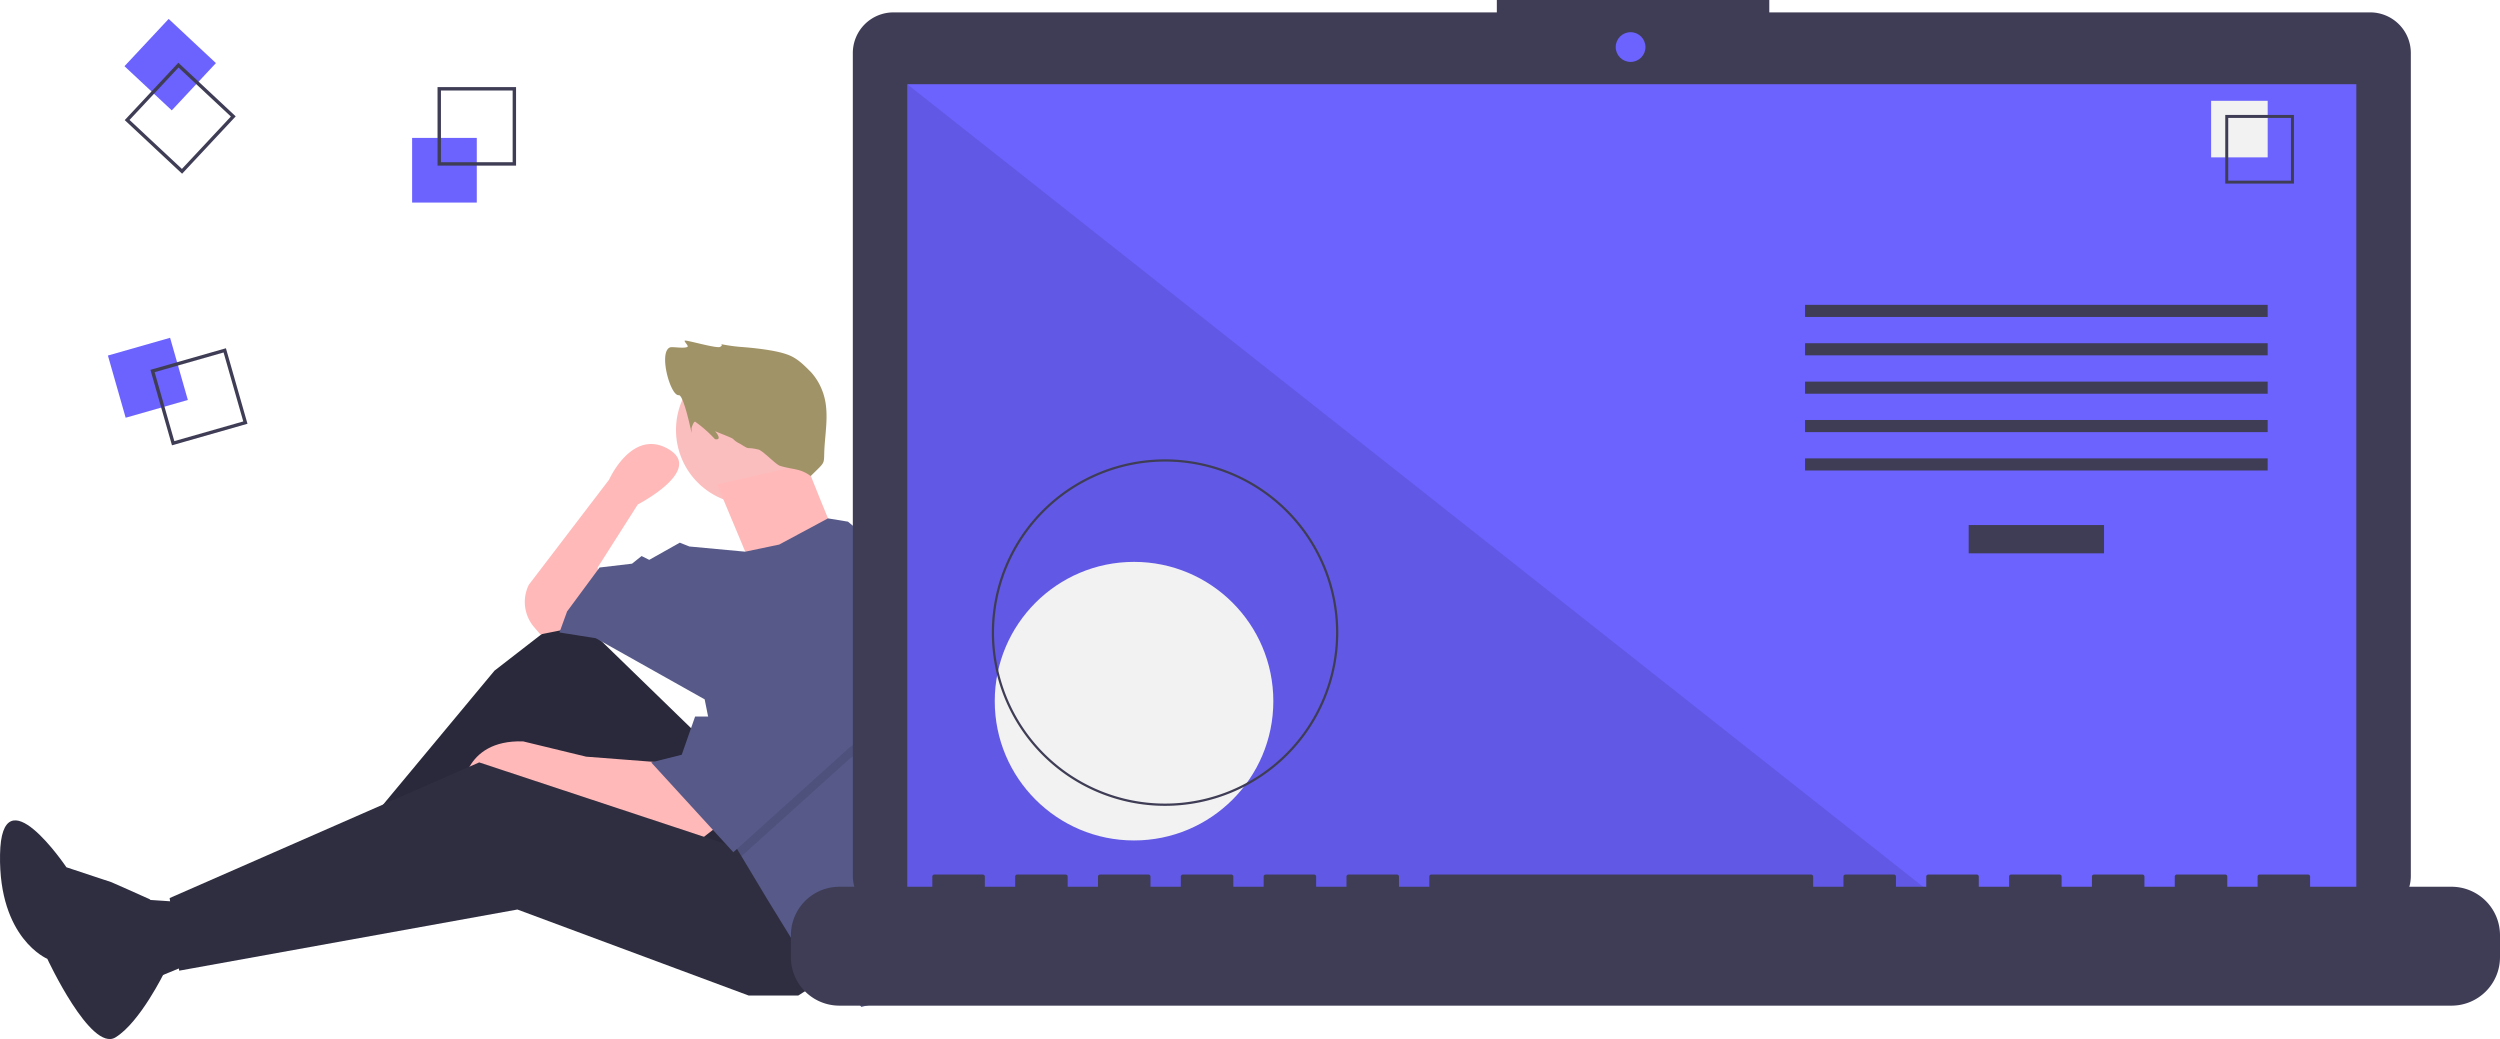 <svg xmlns="http://www.w3.org/2000/svg" width="1082.439" height="449.881" viewBox="0 0 1082.439 449.881"><g transform="translate(-353 -265)"><g transform="translate(353 265)"><path d="M77.591,390.495,52.772,388.84l8.273,37.229,28.128-11.582Z" fill="#2f2e41"/><path d="M305.1,321l-57.911-56.257L214.1,290.391l-65.357,78.594,7.446,11.582,79.421-53.775,53.775,70.321,51.293-25.646Z" fill="#2f2e41"/><path d="M305.1,321l-57.911-56.257L214.1,290.391l-65.357,78.594,7.446,11.582,79.421-53.775,53.775,70.321,51.293-25.646Z" opacity="0.1"/><path d="M368.845,583.289,361.4,589.08,301.005,568.4l-14.064-5.791L258.813,568.4s0-23.165,26.474-22.337l27.3,6.618,32.265,2.482Z" transform="translate(-58.78 -225.059)" fill="#ffb9b9"/><path d="M363.839,419.451l-18.2,11.582h-21.51L224.024,393.8,77.591,420.278,73.454,388.84,207.478,330.1l117.478,38.883Z" fill="#2f2e41"/><path d="M305.142,497.249l-12.41,2.482-2.7-3.155a16.717,16.717,0,0,1-2.26-18.355h0l34.747-45.5s9.928-22.337,25.646-13.237-13.237,23.992-13.237,23.992l-17.373,27.3,1.655,14.064Z" transform="translate(-58.78 -225.059)" fill="#ffb9b9"/><path d="M32.265,0A32.265,32.265,0,1,1,0,32.265,32.265,32.265,0,0,1,32.265,0Z" transform="translate(292.691 153.885)" fill="#fbbebe"/><path d="M369.258,434.788l14.892,35.574,35.574-14.892s-11.582-28.128-11.582-28.956S369.258,434.788,369.258,434.788Z" transform="translate(-58.78 -225.059)" fill="#ffb9b9"/><path d="M467.22,540.029a185.376,185.376,0,0,1-9.091,57.337l-2.417,7.433-11.582,52.948-12.41,3.309-9.1-11.582-18.2-13.237-13.237-21.51-11.351-18.912-3.541-5.907-12.41-62.048-47.156-26.474L301.005,498.9l3.309-9.1,14.064-19.028,14.064-1.655,4.137-3.309,3.309,1.655,13.237-7.446,4.137,1.655,24.19,2.25,14.693-3.078,21.129-11.342,8.654,1.415,29.783,24.819a185.22,185.22,0,0,1,11.508,64.29Z" transform="translate(-58.78 -225.059)" fill="#575a89"/><path d="M119.171,628.365s7.41-12.559,4.28-14.025-16.422-7.311-16.422-7.311l-19.492-6.46s-28.126-41.8-28.743-5.45,20.479,45.089,20.479,45.089,18.816,40.493,29.474,34.036,21.323-28.376,21.323-28.376S110.85,635.535,119.171,628.365Z" transform="translate(-58.78 -225.059)" fill="#2f2e41"/><path d="M399.413,307.764l-31.438,20.683-46.924,42.308-3.541-5.907-9.928-49.638h2.482l25.647-47.156Z" opacity="0.1"/><path d="M335.711,263.09l-25.647,47.156h-9.1l-5.791,16.546-13.237,3.31,35.574,38.883,50.465-45.5L399.413,302.8Z" fill="#575a89"/><circle cx="5.791" cy="5.791" r="5.791" transform="translate(335.297 184.082)" fill="#ffb9b9"/><rect width="28" height="28" transform="translate(178.439 59.71)" fill="#6c63ff"/><path d="M282.22,296.77h-34v-34h34ZM249.7,295.291h31.043V264.248H249.7Z" transform="translate(-58.78 -225.059)" fill="#3f3d56"/><rect width="28" height="28" transform="translate(73.644 146.253) rotate(74.063)" fill="#6c63ff"/><path d="M133.243,417.876l-9.336-32.693,32.693-9.336,9.336,32.693ZM125.735,386.2l8.524,29.85,29.85-8.524-8.524-29.85Z" transform="translate(-58.78 -225.059)" fill="#3f3d56"/><rect width="28" height="28" transform="matrix(-0.683, 0.731, -0.731, -0.683, 93.493, 27.32)" fill="#6c63ff"/><path d="M112.781,277.063,136,252.222l24.841,23.215-23.215,24.841Zm23.286-22.751-21.2,22.681,22.681,21.2,21.2-22.681Z" transform="translate(-58.78 -225.059)" fill="#3f3d56"/><path d="M1085.012,230.422H824.843v-5.362H706.872v5.362H445.63a17.6,17.6,0,0,0-17.6,17.6V604.272a17.6,17.6,0,0,0,17.6,17.6h639.383a17.6,17.6,0,0,0,17.6-17.6V248.02a17.6,17.6,0,0,0-17.6-17.6Z" transform="translate(-58.78 -225.059)" fill="#3f3d56"/><rect width="627.391" height="353.913" transform="translate(392.845 36.464)" fill="#6c63ff"/><circle cx="6.435" cy="6.435" r="6.435" transform="translate(699.569 13.942)" fill="#6c63ff"/><path d="M840.813,390.377H392.845V36.464Z" opacity="0.1"/><circle cx="60.307" cy="60.307" r="60.307" transform="translate(430.706 243.28)" fill="#f2f2f2"/><path d="M563.218,573.972a75.016,75.016,0,1,1,75.016-75.016A75.016,75.016,0,0,1,563.218,573.972Zm0-149.051a74.035,74.035,0,1,0,74.035,74.035,74.035,74.035,0,0,0-74.035-74.035Z" transform="translate(-58.78 -225.059)" fill="#3f3d56"/><rect width="58.605" height="12.246" transform="translate(852.392 227.332)" fill="#3f3d56"/><rect width="200.307" height="5.248" transform="translate(781.541 131.989)" fill="#3f3d56"/><rect width="200.307" height="5.248" transform="translate(781.541 148.608)" fill="#3f3d56"/><rect width="200.307" height="5.248" transform="translate(781.541 165.228)" fill="#3f3d56"/><rect width="200.307" height="5.248" transform="translate(781.541 181.847)" fill="#3f3d56"/><rect width="200.307" height="5.248" transform="translate(781.541 198.467)" fill="#3f3d56"/><rect width="24.492" height="24.492" transform="translate(957.356 43.644)" fill="#f2f2f2"/><path d="M1052,304.566h-29.74v-29.74H1052Zm-28.447-1.293h27.154V276.119h-27.154Z" transform="translate(-58.78 -225.059)" fill="#3f3d56"/><path d="M1120.227,609H1059V604.59a.875.875,0,0,0-.875-.875H1037.13a.875.875,0,0,0-.875.875V609h-13.12V604.59a.875.875,0,0,0-.875-.875h-20.993a.875.875,0,0,0-.875.875V609H987.272V604.59a.875.875,0,0,0-.875-.875H965.4a.875.875,0,0,0-.875.875V609H951.409V604.59a.875.875,0,0,0-.875-.875H929.541a.875.875,0,0,0-.875.875V609H915.546V604.59a.875.875,0,0,0-.875-.875H893.678a.875.875,0,0,0-.875.875V609H879.683V604.59a.875.875,0,0,0-.875-.875H857.815a.875.875,0,0,0-.875.875V609H843.82V604.59a.875.875,0,0,0-.875-.875H678.5a.875.875,0,0,0-.875.875V609H664.506V604.59a.875.875,0,0,0-.875-.875H642.638a.875.875,0,0,0-.875.875V609H628.643V604.59a.875.875,0,0,0-.875-.875H606.775a.875.875,0,0,0-.875.875V609H592.78V604.59a.875.875,0,0,0-.875-.875H570.912a.875.875,0,0,0-.875.875V609H556.917V604.59a.875.875,0,0,0-.875-.875H535.049a.875.875,0,0,0-.875.875V609H521.054V604.59a.875.875,0,0,0-.875-.875H499.186a.875.875,0,0,0-.875.875V609H485.191V604.59a.875.875,0,0,0-.875-.875H463.324a.875.875,0,0,0-.875.875V609H422.212a20.993,20.993,0,0,0-20.993,20.993v9.492a20.993,20.993,0,0,0,20.993,20.993h698.014a20.993,20.993,0,0,0,20.993-20.993v-9.492A20.993,20.993,0,0,0,1120.227,609Z" transform="translate(-58.78 -225.059)" fill="#3f3d56"/></g><path d="M783.6,187.555c-.8.228-1.5,2.781-1.5,2.781v2.1s-3.413-16.571-5.525-16.339c-3.629.471-8.935-18.747-3.774-20.7,1.155-.368,6.085.606,7.507-.22.746-.438-2.024-2.715-.971-2.719,1.432-.076,13.873,3.546,15.166,2.719,1.591-1.008,0-1.256,0-1.256a76.836,76.836,0,0,0,8.547,1.256c5.419.391,14.668,1.317,19.951,3.132,4.659,1.476,7.566,4.588,10.77,7.765a25.219,25.219,0,0,1,4.793,7.729c3.228,7.964,1.678,16.164,1.126,24.418-.563,8.44,1.037,5.885-6.006,12.9-4.519-3.386-7.533-2.684-13.251-4.41-1.876-.566-7.477-6.626-9.4-7.074-6.039-1.408-2.957.594-7.985-2.525a9.447,9.447,0,0,1-2.863-1.957c-.442-.768-10.254-3.976-10.176-4.825-.022-1.733,6.876,5.652,2.226,4.825a53.476,53.476,0,0,0-8.636-7.606C780.207,185.526,786.864,186.575,783.6,187.555Z" transform="translate(-129.673 260.007)" fill="#a19368"/></g></svg>